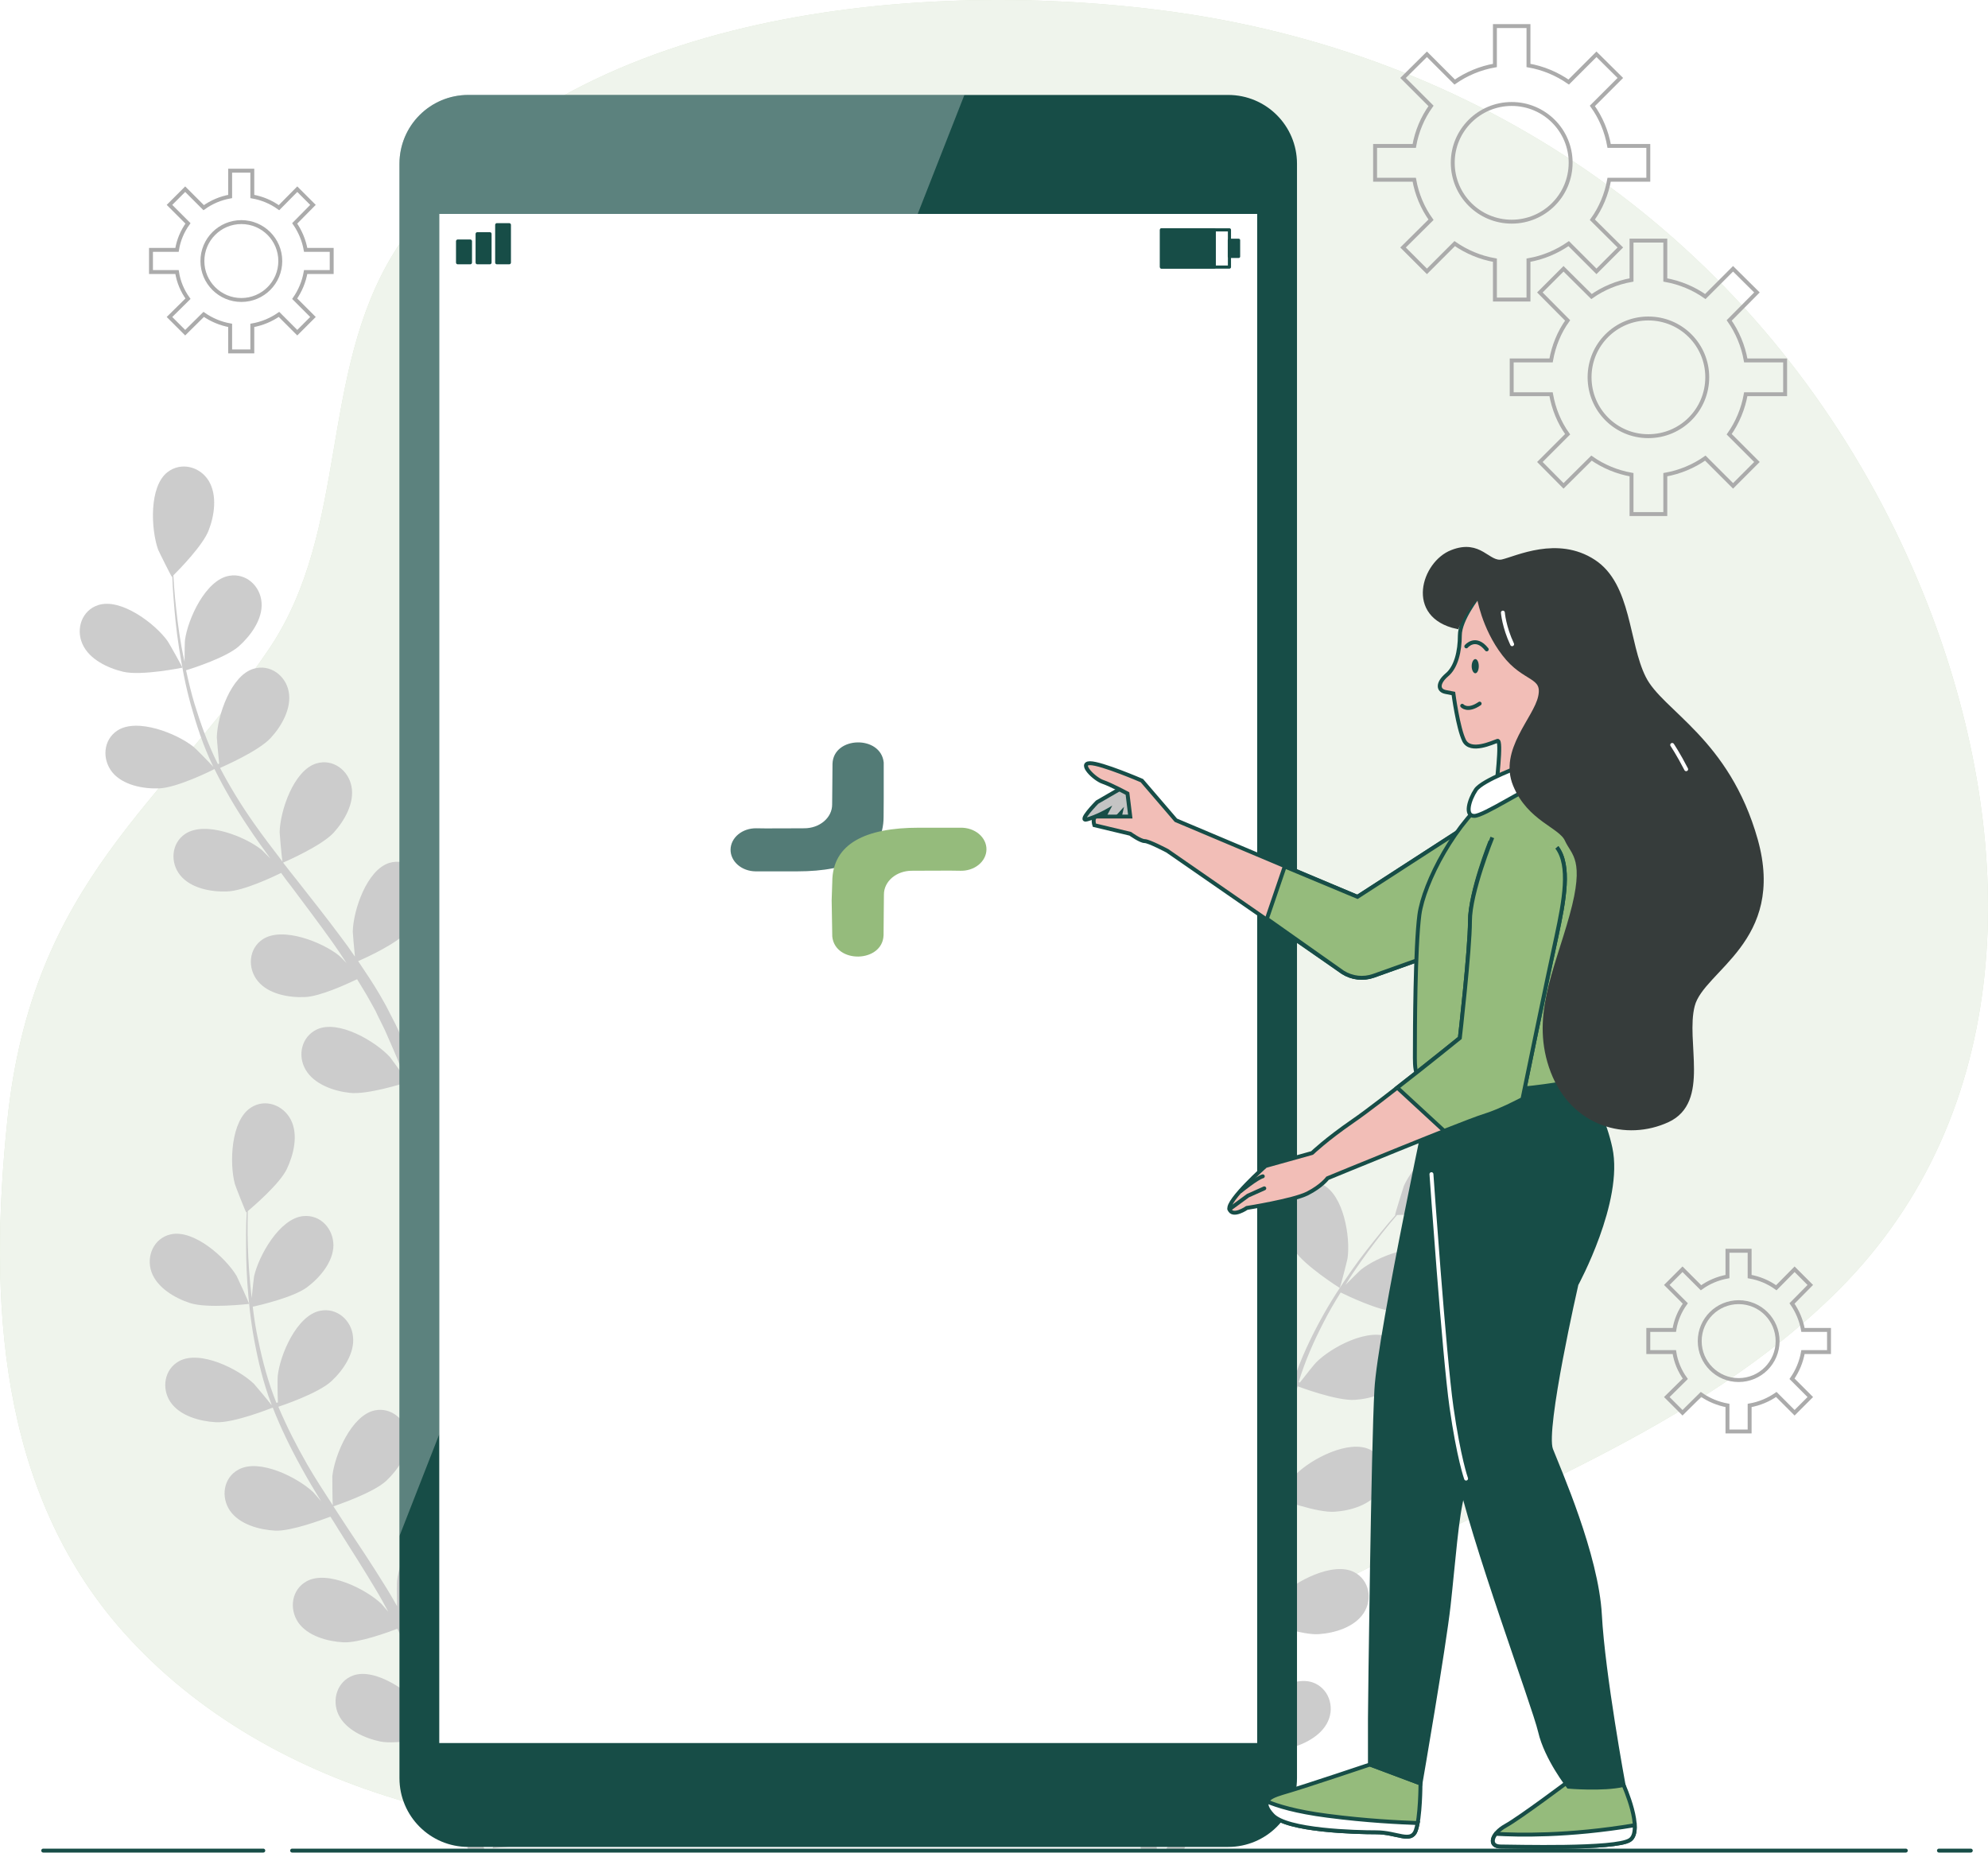 <svg width="1015" height="946" viewBox="0 0 1015 946" fill="none" xmlns="http://www.w3.org/2000/svg">
<path d="M988.527 320.099C982.376 303.074 975.237 286.489 967.438 270.453C897.911 128.871 768.301 32.762 608.706 7.5C601.823 6.401 594.94 5.449 588.057 4.644C457.788 -10.953 275.457 8.488 201.206 128.871C162.543 191.479 178.36 270.233 137.5 331.083C84.448 409.837 16.348 449.269 3.717 572.288C-5.619 662.795 -1.226 760.661 62.7 832.825C138.159 917.949 267.658 947.276 378.265 930.91C485.577 915.094 581.686 862.152 675.488 812.285C764.567 765.054 866.497 730.785 938.77 658.511C1029.72 567.345 1029.72 434.002 988.527 320.099Z" fill="#CADBBE"/>
<path opacity="0.7" d="M988.527 320.099C982.376 303.074 975.237 286.489 967.438 270.453C897.911 128.871 768.301 32.762 608.706 7.5C601.823 6.401 594.94 5.449 588.057 4.644C457.788 -10.953 275.457 8.488 201.206 128.871C162.543 191.479 178.36 270.233 137.5 331.083C84.448 409.837 16.348 449.269 3.717 572.288C-5.619 662.795 -1.226 760.661 62.7 832.825C138.159 917.949 267.658 947.276 378.265 930.91C485.577 915.094 581.686 862.152 675.488 812.285C764.567 765.054 866.497 730.785 938.77 658.511C1029.72 567.345 1029.72 434.002 988.527 320.099Z" fill="white"/>
<path d="M62.92 342.945C72.146 345.142 93.126 340.858 93.126 340.858C93.345 340.858 86.096 327.897 85.547 327.238C79.176 318.342 61.712 305.161 50.179 308.895C41.831 311.532 38.646 320.978 42.051 328.666C45.456 336.575 55.012 341.078 62.92 342.945Z" fill="#CCCCCC"/>
<path d="M276.117 309.005C276.336 309.115 277.435 294.397 277.435 293.408C276.995 282.534 269.746 261.885 257.993 258.59C249.536 256.283 241.737 262.324 240.309 270.672C238.772 279.129 244.263 288.136 249.755 294.067C256.346 300.987 276.117 309.005 276.117 309.005Z" fill="#CCCCCC"/>
<path d="M324.993 221.574C312.911 222.453 301.708 241.235 299.072 251.78C298.852 252.768 297.095 267.377 297.314 267.377L297.534 267.267C295.777 270.233 293.909 273.418 291.932 277.043C288.308 283.523 284.243 290.992 280.399 299.45C276.555 307.797 272.601 317.024 269.305 327.129C266.01 337.234 263.045 347.998 261.507 359.531C261.434 359.678 261.397 359.788 261.397 359.861C260.848 356.346 258.871 346.57 258.651 345.911C255.356 335.587 242.944 317.463 230.752 317.463C221.965 317.463 216.034 325.372 216.803 333.719C217.681 342.287 225.37 349.536 232.29 353.82C240.088 358.653 259.75 361.069 261.287 361.179C259.859 372.163 259.31 383.586 259.31 395.119C259.31 401.709 259.53 408.409 259.859 415.109C259.31 412.034 258.761 409.288 258.651 408.959C255.356 398.634 242.834 380.62 230.752 380.51C221.965 380.51 216.034 388.419 216.803 396.876C217.681 405.334 225.26 412.693 232.18 416.867C239.21 421.26 255.905 423.567 260.409 424.226C260.555 426.789 260.701 429.315 260.848 431.805C261.507 444.107 262.386 456.409 262.825 468.381C262.935 472.665 262.935 476.839 262.935 481.012C262.386 478.267 261.946 476.07 261.836 475.74C258.541 465.415 246.02 447.292 233.938 447.292C225.15 447.292 219.219 455.2 219.988 463.548C220.867 472.116 228.446 479.365 235.365 483.649C242.066 487.713 257.553 490.129 262.825 490.788C262.605 495.072 262.496 499.355 262.276 503.529C261.946 506.385 261.836 509.131 261.397 511.877C261.031 514.733 260.665 517.515 260.299 520.225C259.42 525.497 258.541 530.989 257.553 536.042C256.894 539.666 256.125 542.961 255.466 546.366C255.356 542.192 255.027 533.955 254.917 533.296C253.708 526.156 249.095 515.062 242.615 507.813C242.468 506.788 242.212 505.763 241.846 504.738C239.1 496.829 230.313 492.106 222.405 495.841C211.421 501.113 207.686 522.641 209.114 533.515C209.224 534.064 210.871 540.874 211.97 545.158C210.981 542.742 209.993 540.435 208.894 537.909C206.698 533.076 204.501 528.243 201.975 522.971C200.73 520.554 199.448 518.065 198.13 515.502C196.922 512.975 195.384 510.559 193.956 507.923C190.551 502.101 186.707 496.39 182.863 490.678C187.146 488.811 202.194 481.891 207.686 475.85C213.178 469.809 218.45 460.692 216.803 452.235C215.265 443.997 207.247 438.066 198.899 440.482C187.256 443.997 180.336 464.756 180.117 475.63C180.117 476.289 180.776 484.088 181.215 488.372C178.909 484.967 176.492 481.562 173.966 478.267C166.717 468.491 159.028 458.825 151.449 449.159C149.142 446.304 146.836 443.338 144.529 440.372C146.067 439.713 164.19 431.805 170.341 425.105C175.833 419.064 181.105 409.947 179.458 401.49C177.92 393.252 170.012 387.211 161.554 389.737C149.911 393.252 142.991 414.011 142.772 424.885C142.772 425.654 143.76 436.967 144.2 439.823C139.147 433.233 134.095 426.642 129.481 420.052C123.001 410.826 117.289 401.49 112.347 392.043C113.006 391.714 132.008 383.586 138.268 376.666C143.76 370.735 149.033 361.508 147.385 353.051C145.847 344.813 137.829 338.882 129.481 341.408C117.838 344.813 110.919 365.682 110.699 376.446C110.699 377.215 111.468 385.783 111.907 389.847C111.468 389.956 111.578 389.957 111.248 390.066C106.086 379.851 102.351 369.197 99.276 359.202C97.518 353.38 96.2 347.669 94.992 342.177C98.727 341.078 115.532 335.587 121.902 329.985C127.944 324.603 134.204 316.145 133.545 307.578C132.886 299.12 125.637 292.42 116.96 293.958C104.987 296.045 95.871 316.035 94.443 326.799C94.333 327.349 94.223 333.39 94.223 337.783C93.674 335.257 93.125 332.731 92.686 330.314C91.038 321.308 90.159 312.85 89.39 305.491C88.951 301.207 88.731 297.363 88.512 293.738C91.477 290.772 103.559 278.471 106.525 270.782C109.491 263.203 111.028 252.768 106.525 245.409C102.132 238.27 92.576 235.634 85.546 241.016C75.99 248.375 77.088 270.343 80.713 280.558C81.043 281.436 87.633 294.617 87.743 294.507L87.962 294.287C88.072 297.802 88.292 301.427 88.621 305.491C89.171 312.96 89.939 321.417 91.367 330.534C92.795 339.651 94.553 349.536 97.409 359.751C100.264 369.966 103.669 380.62 108.722 391.055C108.795 391.201 108.868 391.348 108.942 391.494C106.525 388.858 99.495 381.719 98.836 381.279C90.379 374.469 70.059 366.341 59.954 372.932C52.594 377.764 52.045 387.65 57.318 394.24C62.7 400.83 73.134 402.808 81.262 402.478C90.379 402.149 108.173 393.361 109.491 392.593C114.433 402.588 120.145 412.364 126.626 422.029C130.25 427.521 134.095 432.903 138.049 438.285C135.852 436.089 133.985 434.221 133.655 433.892C125.198 427.082 104.878 418.954 94.663 425.654C87.413 430.377 86.754 440.372 92.026 446.853C97.518 453.553 107.843 455.42 115.971 455.091C124.209 454.871 139.477 447.622 143.541 445.645C145.078 447.731 146.506 449.818 148.154 451.796C155.513 461.681 162.872 471.347 169.902 481.232C172.318 484.637 174.625 488.152 176.931 491.667C175.064 489.69 173.417 488.042 173.087 487.822C164.63 481.012 144.309 472.884 134.204 479.475C126.845 484.308 126.296 494.303 131.568 500.783C136.95 507.483 147.385 509.351 155.513 509.021C163.312 508.802 177.481 502.211 182.314 499.905C184.51 503.529 186.817 507.154 188.794 510.779C190.112 513.305 191.65 515.612 192.748 518.248C193.993 520.811 195.238 523.337 196.483 525.826C198.57 530.659 200.876 535.712 202.853 540.545C204.281 543.84 205.489 547.135 206.807 550.32C204.391 546.806 199.558 540.215 199.119 539.666C191.76 531.648 172.867 520.444 161.884 525.497C153.865 529.231 151.778 538.897 156.062 546.147C160.346 553.506 170.341 557.021 178.469 557.899C187.256 558.998 205.489 553.286 207.686 552.517C209.883 557.899 211.86 563.062 213.727 568.114C219.988 585.139 224.601 599.528 227.677 609.743L235.805 608.315C235.732 608.095 235.658 607.839 235.585 607.546C232.18 597.331 227.237 582.723 220.427 565.478C218.231 560.096 215.924 554.275 213.398 548.343C214.716 547.574 222.075 542.961 228.336 537.689C235.695 543.181 252.72 548.124 255.027 548.783C253.818 554.384 252.61 559.876 251.402 565.039C247.228 582.723 243.164 597.221 240.088 607.546L248.985 605.899C251.731 595.794 255.027 582.393 258.432 566.577C259.64 560.865 260.848 554.714 261.946 548.453C264.363 548.453 283.365 548.893 291.603 545.378C299.072 542.192 307.749 536.042 309.836 527.804C311.813 519.566 307.09 510.888 298.413 509.57C286.44 507.813 271.502 523.849 266.669 533.625C266.34 534.174 264.033 540.765 262.605 544.938C263.045 542.412 263.594 539.886 264.033 537.25C264.912 531.977 265.681 526.705 266.45 520.994C266.816 518.211 267.145 515.428 267.438 512.646C267.768 509.9 267.878 506.934 268.097 503.969C268.427 497.269 268.427 490.349 268.317 483.429C272.93 484.198 289.406 486.834 297.204 484.747C305.113 482.77 314.559 478.047 317.854 470.138C321.149 462.34 317.744 453.004 309.396 450.477C297.754 446.963 280.509 460.473 274.358 469.37C273.919 469.919 270.184 476.839 268.207 480.683C268.097 476.509 268.097 472.335 267.878 468.161C267.109 456.079 266.12 443.777 265.022 431.585C264.729 427.851 264.473 424.116 264.253 420.382C265.791 420.601 285.232 424.116 294.129 421.81C302.037 419.833 311.483 415.109 314.779 407.201C317.964 399.403 314.669 390.066 306.321 387.54C294.678 384.025 277.434 397.535 271.173 406.432C270.733 407.091 265.351 417.087 264.143 419.613C263.594 411.375 263.045 403.247 262.825 395.119C262.496 383.915 262.825 372.822 263.923 362.277C264.692 362.387 285.012 366.122 294.019 363.815C301.927 361.728 311.374 357.005 314.669 349.097C317.964 341.408 314.559 332.072 306.211 329.436C294.568 325.921 277.324 339.431 271.173 348.438C270.733 348.987 266.669 356.566 264.802 360.19C264.473 360.08 264.473 360.081 264.143 359.971C265.461 348.547 268.207 337.783 271.173 327.678C272.93 321.857 275.017 316.365 276.994 311.093C280.729 312.191 297.754 316.914 306.101 315.816C314.12 314.607 324.005 310.983 328.179 303.514C332.353 296.155 330.046 286.489 321.918 282.974C310.824 278.251 292.152 289.784 285.012 298.022C284.683 298.461 281.168 303.404 278.752 307.029C279.74 304.612 280.619 302.196 281.607 299.999C285.232 291.541 289.076 283.963 292.591 277.372C294.568 273.638 296.436 270.233 298.303 267.157C302.477 266.279 319.282 262.764 326.092 257.931C332.682 253.208 339.712 245.409 340.041 236.842C340.261 228.384 333.781 220.915 324.993 221.574Z" fill="#CCCCCC"/>
<path d="M468.116 652.799C476.903 656.644 498.212 656.204 498.212 656.204C498.431 656.095 493.598 642.145 493.269 641.376C488.546 631.491 473.718 615.345 461.745 616.992C453.068 618.2 448.235 626.878 450.102 635.006C452.189 643.353 460.757 649.614 468.116 652.799Z" fill="#CCCCCC"/>
<path d="M684.059 657.523C684.168 657.633 687.903 643.354 688.013 642.365C689.55 631.601 686.036 609.963 675.162 604.691C667.253 600.846 658.466 605.459 655.61 613.368C652.645 621.386 656.379 631.381 660.773 638.191C665.935 646.1 683.949 657.523 684.059 657.523Z" fill="#CCCCCC"/>
<path d="M747.653 580.196C735.571 578.878 721.292 595.464 716.789 605.349C716.459 606.228 712.066 620.287 712.285 620.287H712.505C710.199 622.923 707.782 625.669 705.256 628.855C700.533 634.676 695.151 641.266 689.878 648.845C684.606 656.424 679.114 664.772 674.062 674.108C669.009 683.444 664.176 693.549 660.552 704.533C660.478 704.68 660.442 704.826 660.442 704.973C660.442 701.458 660.332 691.463 660.222 690.694C658.794 679.93 649.787 659.939 637.815 657.742C629.248 656.095 621.889 662.905 621.23 671.252C620.57 679.82 626.721 688.387 632.763 693.769C639.572 699.81 658.575 705.742 660.112 706.181C656.707 716.725 654.071 727.929 652.094 739.242C650.886 745.723 649.897 752.313 649.019 759.013C649.019 755.828 648.909 753.082 648.909 752.752C647.481 741.988 638.474 721.998 626.502 719.801C617.934 718.153 610.575 724.963 609.916 733.311C609.257 741.878 615.408 750.446 621.449 755.828C627.6 761.32 643.637 766.702 647.92 768.02C647.554 770.583 647.225 773.109 646.932 775.599C645.504 787.901 644.076 799.983 642.318 811.955C641.769 816.129 641 820.303 640.232 824.367C640.232 821.621 640.122 819.314 640.122 818.985C638.694 808.221 629.687 788.23 617.715 786.033C609.147 784.386 601.788 791.196 601.129 799.543C600.47 808.111 606.621 816.678 612.662 822.06C618.484 827.333 633.312 832.385 638.364 834.033C637.486 838.207 636.607 842.38 635.508 846.444C634.74 849.19 634.19 851.827 633.202 854.573C632.396 857.209 631.554 859.845 630.676 862.481C628.808 867.533 626.941 872.696 625.074 877.639C623.756 880.934 622.438 884.229 621.23 887.414C621.889 883.24 622.987 875.002 622.987 874.343C623.097 867.094 620.57 855.451 615.518 847.213C615.518 846.115 615.445 845.053 615.298 844.028C613.98 835.68 606.182 829.529 597.724 831.836C585.971 834.911 578.502 855.561 577.953 866.325C577.953 866.984 578.283 874.014 578.612 878.407C578.063 875.881 577.514 873.355 576.855 870.719C575.647 865.556 574.219 860.394 572.791 854.792C571.985 852.156 571.18 849.483 570.374 846.774C569.606 844.138 568.507 841.392 567.519 838.536C565.212 832.275 562.576 825.905 559.72 819.534C564.223 818.546 580.37 814.372 586.85 809.429C593.221 804.486 600.031 796.468 600.031 787.791C599.921 779.443 593.221 772.194 584.434 773.072C572.351 774.391 561.917 793.722 559.72 804.266C559.61 804.926 558.841 812.834 558.512 817.118C556.864 813.273 555.107 809.539 553.24 805.694C547.857 794.82 542.036 784.056 536.325 773.182C534.567 769.887 532.81 766.482 531.052 763.187C532.7 762.857 551.922 758.354 559.171 752.752C565.651 747.919 572.461 739.791 572.351 731.224C572.351 722.766 565.542 715.517 556.864 716.506C544.782 717.824 534.238 737.045 532.041 747.7C531.931 748.469 530.833 759.672 530.723 762.638C526.988 755.279 523.254 747.919 519.849 740.56C515.126 730.345 511.172 720.13 507.986 709.915C508.755 709.696 528.855 705.192 536.215 699.481C542.695 694.538 549.505 686.41 549.395 677.843C549.395 669.495 542.585 662.136 533.908 663.124C521.826 664.442 511.281 683.664 509.085 694.318C508.975 695.087 508.206 703.545 507.876 707.719C507.547 707.719 507.657 707.719 507.217 707.719C503.922 696.735 502.165 685.751 501.066 675.316C500.407 669.275 500.078 663.454 499.858 657.742C503.703 657.303 521.167 654.996 528.416 650.603C535.336 646.429 543.025 639.07 543.903 630.612C544.782 622.264 538.851 614.246 530.064 614.246C517.981 614.246 505.35 632.15 502.055 642.475C501.835 643.134 500.627 648.955 499.858 653.349C499.748 650.713 499.638 648.076 499.748 645.66C499.748 636.434 500.298 628.086 500.847 620.617C501.286 616.333 501.616 612.599 502.055 608.974C505.57 606.558 519.629 596.672 524.023 589.533C528.196 582.613 531.601 572.618 528.526 564.599C525.45 556.801 516.444 552.517 508.645 556.471C497.881 562.073 495.025 583.821 496.893 594.585C497.002 595.464 501.066 609.633 501.286 609.523C501.286 609.523 501.396 609.413 501.506 609.413C500.957 612.818 500.517 616.553 500.078 620.507C499.309 627.976 498.54 636.434 498.32 645.66C498.101 654.886 498.101 664.882 499.089 675.426C499.968 686.08 501.506 697.174 504.581 708.378C504.654 708.524 504.691 708.634 504.691 708.707C502.824 705.742 497.222 697.504 496.673 696.954C489.533 688.717 470.971 677.074 459.877 681.797C451.749 685.202 449.442 694.868 453.506 702.227C457.57 709.696 467.456 713.43 475.474 714.638C484.591 715.956 503.593 710.465 505.13 710.025C508.096 720.68 512.05 731.334 516.663 741.988C519.3 748.029 522.155 754.07 525.011 760.002C523.254 757.475 521.716 755.279 521.496 754.949C514.357 746.711 495.794 735.068 484.591 739.791C476.572 743.196 474.156 752.862 478.22 760.221C482.394 767.8 492.279 771.535 500.298 772.633C508.426 773.841 524.791 769.448 529.075 768.24C530.247 770.51 531.382 772.816 532.48 775.159C537.972 786.143 543.574 797.017 548.626 807.891C550.494 811.736 552.141 815.58 553.789 819.424C552.251 817.227 550.933 815.36 550.713 815.031C543.574 806.793 525.011 795.15 513.808 799.873C505.789 803.278 503.373 812.944 507.437 820.303C511.611 827.882 521.496 831.616 529.515 832.715C537.313 833.923 552.361 829.969 557.523 828.541C559.061 832.495 560.709 836.559 562.027 840.403C562.905 843.149 563.894 845.676 564.553 848.422C565.358 851.204 566.127 853.913 566.86 856.55C568.068 861.712 569.386 867.094 570.484 872.256C571.253 875.771 571.912 879.176 572.681 882.581C570.924 878.737 567.299 871.268 566.969 870.719C561.148 861.492 544.562 847.103 532.81 850.069C524.352 852.266 520.508 861.492 523.364 869.401C526.329 877.419 535.556 882.581 543.354 884.998C551.922 887.524 570.814 885.217 573.12 884.888C574.219 890.49 575.317 895.982 576.196 901.254C579.381 919.157 581.358 934.205 582.566 944.75H590.804C590.804 944.53 590.768 944.31 590.694 944.091C589.267 933.327 586.96 918.059 583.335 899.936C582.237 894.224 580.809 888.073 579.491 881.812C580.919 881.263 588.937 877.968 596.076 874.014C602.337 880.714 618.264 888.622 620.351 889.611C618.154 894.993 615.957 900.155 613.87 904.988C606.621 921.574 599.921 935.194 595.088 944.75H604.205C608.708 935.304 614.42 922.782 620.461 907.734C622.767 902.352 624.964 896.531 627.271 890.49C629.577 891.039 648.25 894.773 657.037 892.796C664.945 891.039 674.501 886.535 678.016 878.737C681.531 871.158 678.345 861.712 670.108 858.856C658.575 855.012 641 868.083 634.52 876.87C634.19 877.309 630.676 883.35 628.479 887.304C629.358 884.778 630.346 882.471 631.225 879.835C633.092 874.893 634.74 869.84 636.607 864.348C637.412 861.712 638.218 859.039 639.023 856.33C639.902 853.694 640.451 850.728 641.22 847.872C642.758 841.282 643.966 834.582 645.174 827.772C649.568 829.31 665.165 834.802 673.293 834.252C681.421 833.703 691.526 830.738 696.249 823.488C700.862 816.459 699.215 806.683 691.416 802.619C680.652 797.017 661.211 807.342 653.522 815.031C653.083 815.47 648.14 821.621 645.504 825.026C646.163 820.852 646.822 816.788 647.371 812.614C648.909 800.532 650.007 788.34 651.215 776.148C651.581 772.413 651.948 768.679 652.314 764.944C653.961 765.494 672.414 772.413 681.531 771.754C689.659 771.205 699.764 768.24 704.487 760.99C708.99 753.961 707.343 744.185 699.654 740.121C688.78 734.629 669.449 744.844 661.76 752.533C661.101 753.082 654.071 761.869 652.424 764.285C653.302 756.048 654.181 747.81 655.499 739.791C657.256 728.698 659.453 717.934 662.529 707.719C663.188 707.938 682.519 715.297 691.856 714.638C699.874 714.089 710.089 711.124 714.702 703.874C719.315 696.845 717.668 687.069 709.869 683.005C699.105 677.403 679.773 687.728 672.085 695.417C671.535 695.856 666.153 702.556 663.627 705.851C663.298 705.632 663.407 705.742 663.078 705.522C666.373 694.538 670.986 684.323 675.819 674.987C678.565 669.605 681.531 664.552 684.496 659.829C687.901 661.477 703.828 669.165 712.285 669.495C720.414 669.824 730.738 668.067 736.23 661.367C741.612 654.886 741.063 645.001 733.704 640.168C723.599 633.358 703.169 641.486 694.711 648.296C694.272 648.626 689.988 652.909 686.913 655.985C688.231 653.898 689.659 651.591 690.977 649.614C696.139 641.925 701.192 635.225 705.805 629.294C708.441 625.999 710.858 623.033 713.274 620.287C717.558 620.177 734.693 619.738 742.271 616.113C749.521 612.708 757.978 606.338 759.736 597.88C761.493 589.642 756.44 581.075 747.653 580.196Z" fill="#CCCCCC"/>
<path d="M96.97 665.211C105.977 668.177 127.176 665.651 127.176 665.651C127.395 665.651 121.244 652.141 120.805 651.372C115.203 642.036 98.947 627.427 87.085 630.173C78.517 632.15 74.563 641.267 77.309 649.285C80.165 657.413 89.281 662.685 96.97 665.211Z" fill="#CCCCCC"/>
<path d="M312.255 649.065C312.474 649.175 314.781 634.567 314.781 633.688C315.22 622.814 309.728 601.615 298.305 597.332C290.067 594.366 281.829 599.748 279.633 607.876C277.546 616.224 282.159 625.67 287.211 632.04C293.143 639.51 312.255 649.065 312.255 649.065Z" fill="#CCCCCC"/>
<path d="M368.162 565.918C356.079 565.808 343.338 583.712 339.933 594.037C339.604 594.915 336.528 609.304 336.748 609.304C336.748 609.304 336.967 609.304 337.077 609.304C334.99 612.05 332.903 615.126 330.597 618.531C326.423 624.682 321.81 631.821 317.306 639.839C312.803 647.858 308.08 656.754 304.016 666.53C299.842 676.306 295.998 686.85 293.472 698.163C293.398 698.31 293.362 698.456 293.362 698.603C293.032 694.978 291.934 685.093 291.824 684.324C289.298 673.779 278.424 654.777 266.341 653.679C257.554 653.02 250.964 660.379 251.074 668.837C251.294 677.404 258.213 685.312 264.804 690.145C272.163 695.527 291.604 699.591 293.142 699.811C290.835 710.685 289.298 721.998 288.309 733.531C287.87 740.122 287.54 746.712 287.211 753.412C286.881 750.337 286.552 747.591 286.442 747.261C284.025 736.607 273.151 717.605 261.069 716.616C252.282 715.847 245.692 723.207 245.802 731.664C245.912 740.232 252.941 748.14 259.531 752.973C266.122 757.806 282.598 761.65 286.991 762.529C286.918 765.092 286.845 767.654 286.771 770.217C286.552 782.519 286.332 794.821 285.673 806.794C285.453 811.077 285.124 815.141 284.794 819.315C284.465 816.679 284.245 814.372 284.135 814.043C281.719 803.389 270.735 784.387 258.653 783.398C249.976 782.629 243.385 789.988 243.495 798.446C243.605 807.013 250.635 814.922 257.115 819.754C263.486 824.368 278.643 827.992 283.806 829.091C283.366 833.374 282.927 837.658 282.268 841.722C281.719 844.578 281.389 847.324 280.73 850.07C280.144 852.852 279.559 855.598 278.973 858.308C277.655 863.47 276.337 868.742 274.909 873.795C273.92 877.31 272.932 880.605 271.943 883.9C272.163 879.726 272.492 871.488 272.492 870.829C271.943 863.58 268.209 852.157 262.387 844.468C262.314 843.37 262.131 842.308 261.838 841.283C259.751 833.155 251.403 827.773 243.166 830.848C231.742 835.132 226.36 856.331 226.8 867.205C226.909 867.864 228.008 874.784 228.667 879.067C227.898 876.651 227.129 874.124 226.25 871.598C224.493 866.546 222.626 861.603 220.649 856.221C219.55 853.658 218.489 851.058 217.463 848.422C216.365 845.786 215.047 843.15 213.839 840.514C210.873 834.473 207.578 828.432 204.173 822.391C208.566 820.853 224.273 815.251 230.205 809.649C236.136 804.157 242.177 795.37 241.188 786.913C240.42 778.565 232.951 771.975 224.383 773.732C212.411 776.149 203.843 796.359 202.745 807.123C202.635 807.892 202.635 815.69 202.745 819.974C200.658 816.35 198.681 812.835 196.374 809.21C190.004 798.885 183.194 788.67 176.384 778.455C174.297 775.27 172.32 772.194 170.233 769.009C171.771 768.46 190.553 762.199 197.253 755.938C203.075 750.446 209.116 741.769 208.237 733.202C207.358 724.854 199.889 718.264 191.322 720.021C179.459 722.548 170.892 742.648 169.684 753.522C169.684 754.291 169.684 765.604 169.903 768.46C165.4 761.54 160.897 754.62 156.833 747.591C151.231 737.815 146.288 728.04 142.114 718.154C142.883 717.934 162.434 711.454 169.244 705.083C175.176 699.591 181.217 690.804 180.228 682.347C179.459 673.999 171.99 667.409 163.423 669.166C151.451 671.583 142.883 691.793 141.785 702.557C141.675 703.326 141.675 711.893 141.895 715.957C141.455 716.067 141.565 716.067 141.126 716.177C136.842 705.523 133.986 694.649 131.899 684.434C130.581 678.502 129.703 672.681 129.044 667.079C132.778 666.31 149.913 662.246 156.723 657.194C163.203 652.361 170.123 644.343 170.233 635.775C170.233 627.318 163.643 619.959 154.856 620.837C142.773 621.936 132.009 641.157 129.703 651.702C129.593 652.251 128.934 658.292 128.494 662.686C128.275 660.159 127.945 657.523 127.725 655.107C126.847 645.88 126.517 637.533 126.407 630.064C126.407 625.78 126.407 621.936 126.517 618.311C129.703 615.565 142.773 604.362 146.398 596.893C149.913 589.533 152.439 579.318 148.485 571.63C144.641 564.161 135.414 560.646 128.055 565.479C117.84 572.069 117.071 593.927 119.927 604.471C120.147 605.35 125.529 619.08 125.748 618.97C125.748 618.97 125.858 618.86 125.968 618.75C125.748 622.265 125.639 626 125.639 630.064C125.639 637.533 125.639 645.99 126.298 655.217C126.957 664.333 127.945 674.329 129.922 684.763C131.899 695.198 134.426 706.072 138.599 716.946C138.673 717.092 138.709 717.239 138.709 717.385C136.513 714.529 130.142 706.951 129.593 706.401C121.794 698.932 102.133 689.047 91.479 694.868C83.79 699.042 82.362 708.928 87.085 715.847C91.918 722.877 102.133 725.623 110.261 726.062C119.378 726.502 137.831 719.143 139.259 718.593C143.323 728.918 148.265 739.133 153.867 749.238C157.052 755.06 160.457 760.771 163.972 766.483C161.995 764.066 160.128 761.98 159.908 761.76C152 754.291 132.449 744.405 121.794 750.227C113.996 754.401 112.678 764.286 117.401 771.206C122.234 778.236 132.449 780.982 140.577 781.421C148.705 781.75 164.521 775.819 168.695 774.281C170.086 776.405 171.441 778.565 172.759 780.762C179.349 791.197 185.94 801.521 192.091 811.846C194.288 815.471 196.265 819.205 198.242 822.83C196.484 820.743 194.947 818.986 194.727 818.766C186.928 811.297 167.267 801.411 156.613 807.233C148.924 811.407 147.496 821.182 152.219 828.212C157.052 835.242 167.267 837.988 175.395 838.427C183.194 838.757 197.912 833.374 202.855 831.507C204.832 835.352 206.809 839.196 208.457 842.93C209.555 845.566 210.873 847.983 211.862 850.619C212.887 853.255 213.875 855.891 214.827 858.527C216.585 863.58 218.452 868.742 219.99 873.685C221.088 877.2 222.077 880.495 223.175 883.79C220.978 880.166 216.695 873.026 216.365 872.477C209.665 863.91 191.761 851.278 180.338 855.342C172.1 858.308 169.244 867.864 172.869 875.443C176.604 883.131 186.269 887.415 194.178 889.062C202.965 890.82 221.527 886.646 223.834 886.097C225.482 891.589 227.129 896.971 228.557 902.023C233.39 919.598 236.795 934.316 238.992 944.751L247.23 943.982C247.156 943.762 247.083 943.506 247.01 943.213C244.593 932.778 240.749 917.73 235.477 900.046C233.719 894.445 231.852 888.513 229.875 882.362C231.193 881.703 238.882 877.639 245.582 873.026C252.502 879.067 269.087 885.438 271.284 886.207C269.637 891.699 267.989 897.081 266.341 902.133C260.74 919.378 255.358 933.547 251.513 943.542L260.52 942.664C264.035 932.888 268.538 919.817 273.151 904.33C274.909 898.728 276.556 892.687 278.314 886.426C280.62 886.756 299.622 888.733 308.08 885.877C315.769 883.351 324.885 877.969 327.631 869.841C330.377 861.932 326.313 852.816 317.856 850.839C305.993 848.093 289.737 862.811 284.135 872.147C283.806 872.697 280.95 879.067 279.193 883.131C279.852 880.605 280.511 878.079 281.17 875.443C282.488 870.28 283.696 865.118 285.014 859.516C285.6 856.807 286.149 854.061 286.662 851.278C287.211 848.532 287.54 845.566 287.98 842.711C288.968 836.011 289.517 829.201 289.957 822.281C294.57 823.379 310.716 827.333 318.734 826.015C326.643 824.697 336.528 820.743 340.482 813.054C344.327 805.695 341.8 796.029 333.672 792.844C322.359 788.341 304.016 800.423 297.096 808.771C296.767 809.32 292.373 815.8 290.176 819.535C290.396 815.361 290.616 811.187 290.726 807.013C291.055 794.821 291.055 782.519 291.055 770.327C291.055 766.52 291.092 762.748 291.165 759.014C292.703 759.453 311.814 764.506 320.821 762.968C328.839 761.65 338.615 757.696 342.569 750.117C346.414 742.648 343.887 733.092 335.759 729.797C324.446 725.294 306.213 737.376 299.293 745.723C298.744 746.382 292.593 755.829 291.165 758.355C291.165 750.117 291.385 741.879 291.824 733.751C292.483 722.548 293.691 711.564 295.668 701.129C296.437 701.349 316.318 706.731 325.544 705.193C333.562 703.765 343.338 699.811 347.292 692.232C351.246 684.763 348.61 675.207 340.482 671.912C329.169 667.409 310.936 679.491 304.016 687.949C303.577 688.498 298.854 695.637 296.657 699.152C296.327 698.932 296.437 699.042 295.998 698.822C298.304 687.619 301.929 677.075 305.773 667.299C307.97 661.587 310.496 656.315 312.913 651.262C316.538 652.69 333.123 658.841 341.581 658.292C349.599 657.853 359.814 654.997 364.647 647.858C369.26 640.938 367.832 631.052 360.034 626.988C349.379 621.277 329.828 631.272 322.029 638.851C321.59 639.18 317.746 643.903 315 647.308C316.208 645.002 317.306 642.695 318.515 640.498C322.798 632.37 327.302 625.231 331.256 618.86C333.562 615.345 335.759 612.16 337.736 609.194C342.02 608.755 359.045 606.558 366.184 602.275C373.214 598.101 380.903 590.961 381.891 582.394C382.77 574.046 376.949 566.028 368.162 565.918Z" fill="#CCCCCC"/>
<path d="M801.912 83.068C801.912 66.482 788.402 53.082 771.816 53.082C755.231 53.082 741.721 66.482 741.721 83.068C741.721 99.763 755.231 113.163 771.816 113.163C788.402 113.163 801.912 99.763 801.912 83.068Z" stroke="#ABABAB" stroke-width="2" stroke-miterlimit="10"/>
<path d="M841.564 91.745V74.501H821.573C820.255 67.032 817.289 60.002 813.006 54.071L827.285 39.792L815.093 27.71L800.923 41.879C794.882 37.705 787.963 34.739 780.384 33.421V13.321H763.249V33.421C755.67 34.739 748.75 37.705 742.709 41.879L728.54 27.71L716.348 39.792L730.627 54.071C726.343 60.002 723.378 67.032 722.06 74.501H702.069V91.745H722.06C723.378 99.214 726.343 106.244 730.627 112.175L716.348 126.344L728.54 138.536L742.709 124.367C748.75 128.541 755.67 131.507 763.249 132.825V152.925H780.384V132.825C787.963 131.507 794.882 128.541 800.923 124.367L815.093 138.536L827.285 126.344L813.006 112.175C817.289 106.244 820.255 99.214 821.573 91.745H841.564Z" stroke="#ABABAB" stroke-width="2" stroke-miterlimit="10"/>
<path d="M871.659 192.577C871.659 175.992 858.259 162.592 841.563 162.592C824.978 162.592 811.577 175.992 811.577 192.577C811.577 209.273 824.978 222.673 841.563 222.673C858.259 222.673 871.659 209.273 871.659 192.577Z" stroke="#ABABAB" stroke-width="2" stroke-miterlimit="10"/>
<path d="M911.42 201.254V184.01H891.319C890.001 176.541 887.036 169.511 882.862 163.58L897.031 149.301L884.839 137.219L870.67 151.388C864.738 147.214 857.709 144.248 850.24 142.93V122.83H832.995V142.93C825.526 144.248 818.497 147.214 812.565 151.388L798.286 137.219L786.204 149.301L800.373 163.58C796.089 169.511 793.234 176.541 791.916 184.01H771.815V201.254H791.916C793.234 208.723 796.089 215.753 800.373 221.684L786.204 235.853L798.286 248.045L812.565 233.876C818.497 238.05 825.526 241.016 832.995 242.334V262.434H850.24V242.334C857.709 241.016 864.738 238.05 870.67 233.876L884.839 248.045L897.031 235.853L882.862 221.684C887.036 215.753 890.001 208.723 891.319 201.254H911.42Z" stroke="#ABABAB" stroke-width="2" stroke-miterlimit="10"/>
<path d="M143.102 133.264C143.102 122.28 134.205 113.383 123.221 113.383C112.237 113.383 103.34 122.28 103.34 133.264C103.34 144.248 112.237 153.145 123.221 153.145C134.205 153.145 143.102 144.248 143.102 133.264Z" stroke="#ABABAB" stroke-width="2" stroke-miterlimit="10"/>
<path d="M169.352 138.866V127.553H156.062C155.183 122.61 153.206 117.997 150.46 114.043L159.796 104.597L151.778 96.579L142.442 106.025C138.488 103.169 133.874 101.192 128.822 100.313V87.132H117.509V100.313C112.566 101.192 107.953 103.169 103.998 106.025L94.552 96.579L86.534 104.597L95.98 114.043C93.124 117.997 91.147 122.61 90.379 127.553H77.088V138.866H90.379C91.147 143.919 93.124 148.532 95.98 152.486L86.534 161.823L94.552 169.841L103.998 160.504C107.953 163.25 112.566 165.228 117.509 166.106V179.397H128.822V166.106C133.874 165.228 138.488 163.25 142.442 160.504L151.778 169.841L159.796 161.823L150.46 152.486C153.206 148.532 155.183 143.919 156.062 138.866H169.352Z" stroke="#ABABAB" stroke-width="2" stroke-miterlimit="10"/>
<path d="M907.576 684.653C907.576 673.669 898.679 664.772 887.695 664.772C876.711 664.772 867.814 673.669 867.814 684.653C867.814 695.636 876.711 704.533 887.695 704.533C898.679 704.533 907.576 695.636 907.576 684.653Z" stroke="#ABABAB" stroke-width="2" stroke-miterlimit="10"/>
<path d="M933.827 690.255V678.941H920.536C919.658 673.999 917.681 669.385 914.935 665.431L924.271 655.985L916.253 647.967L906.916 657.413C902.962 654.557 898.349 652.58 893.296 651.701V638.521H881.983V651.701C877.04 652.58 872.427 654.557 868.473 657.413L859.027 647.967L851.009 655.985L860.455 665.431C857.599 669.385 855.622 673.999 854.853 678.941H841.562V690.255H854.853C855.622 695.307 857.599 699.92 860.455 703.875L851.009 713.211L859.027 721.229L868.473 711.893C872.427 714.639 877.04 716.616 881.983 717.494V730.785H893.296V717.494C898.349 716.616 902.962 714.639 906.916 711.893L916.253 721.229L924.271 713.211L914.935 703.875C917.681 699.92 919.658 695.307 920.536 690.255H933.827Z" stroke="#ABABAB" stroke-width="2" stroke-miterlimit="10"/>
<path d="M649.893 902.463H211.967V91.307H649.893V902.463Z" fill="white"/>
<path fill-rule="evenodd" clip-rule="evenodd" d="M662.197 83.618V907.735C662.197 927.176 646.49 942.883 627.049 942.883H239.1C219.658 942.883 203.951 927.176 203.951 907.735V83.618C203.951 64.177 219.658 48.47 239.1 48.47H627.049C646.49 48.47 662.197 64.177 662.197 83.618ZM641.877 109.21H224.272V889.831H641.877V109.21Z" fill="#174D47"/>
<path opacity="0.3" d="M224.272 109.21H468.552L492.387 48.47H239.1C219.658 48.47 203.951 64.177 203.951 83.618V784.167L224.272 732.213V109.21Z" fill="white"/>
<path d="M627.71 136.34H593.001V117.338H627.71V136.34Z" stroke="#174D47" stroke-width="1.6" stroke-linecap="round" stroke-linejoin="round"/>
<path d="M620.021 136.34H593.001V117.338H620.021V136.34Z" fill="#174D47" stroke="#174D47" stroke-width="1.5" stroke-linecap="round" stroke-linejoin="round"/>
<path d="M632.432 130.958H627.599V122.61H632.432V130.958Z" fill="#174D47" stroke="#174D47" stroke-width="1.5" stroke-linecap="round" stroke-linejoin="round"/>
<path d="M240.09 123.16H233.72V134.034H240.09V123.16Z" fill="#174D47" stroke="#174D47" stroke-width="1.8" stroke-linecap="round" stroke-linejoin="round"/>
<path d="M250.085 119.426H243.714V134.034H250.085V119.426Z" fill="#174D47" stroke="#174D47" stroke-width="1.8" stroke-linecap="round" stroke-linejoin="round"/>
<path d="M259.972 114.812H253.712V134.034H259.972V114.812Z" fill="#174D47" stroke="#174D47" stroke-width="1.8" stroke-linecap="round" stroke-linejoin="round"/>
<path d="M574.219 401.38L560.159 409.508C560.159 409.508 549.944 419.833 555.107 418.296C560.159 416.868 565.322 413.902 565.322 413.902C565.322 413.902 561.697 420.602 563.894 421.261C566.091 422.03 572.022 415.44 572.022 415.44C572.022 415.44 570.484 422.03 574.219 420.602C577.843 419.064 585.202 410.936 585.202 410.936C585.202 410.936 578.612 400.721 574.219 401.38Z" fill="#C4C4C4" stroke="#174D47" stroke-width="2" stroke-miterlimit="10"/>
<path d="M693.065 457.837L600.361 418.735L583.007 398.524C583.007 398.524 562.357 389.627 556.536 389.627C550.604 389.627 558.732 397.755 563.126 399.183C567.52 400.721 575.648 405.115 575.648 405.115L577.075 416.867C577.075 416.867 563.126 416.867 560.16 416.867C557.305 416.867 558.732 421.261 558.732 421.261L577.075 425.654C577.075 425.654 582.238 429.389 584.435 429.389C586.631 429.389 595.968 434.332 595.968 434.332L685.596 496.39C690.319 499.356 696.03 500.015 701.303 498.148L729.311 488.152L751.828 419.833L693.065 457.837Z" fill="#F2BEB7" stroke="#174D47" stroke-width="2" stroke-miterlimit="10"/>
<path d="M751.827 419.833L693.063 457.838L655.938 442.35L646.821 469.041L685.594 496.391C690.317 499.356 696.029 500.015 701.301 498.148L729.31 488.153L751.827 419.833Z" fill="#95BB7C" stroke="#174D47" stroke-width="2" stroke-miterlimit="10"/>
<path d="M699.431 900.815C699.431 900.815 665.711 912.128 657.693 914.435C649.674 916.851 642.425 918.499 649.674 926.517C656.814 934.535 692.292 935.414 702.726 935.414C713.161 935.414 720.41 941.016 722.827 934.535C725.243 928.164 725.243 910.48 725.243 910.48L699.431 900.815Z" fill="#95BB7C" stroke="#174D47" stroke-width="2" stroke-miterlimit="10"/>
<path d="M723.817 930.691C714.81 930.361 697.785 929.592 677.685 926.956C661.539 924.869 652.092 921.904 646.93 919.707C646.161 921.245 646.82 923.442 649.676 926.517C656.815 934.535 692.293 935.414 702.728 935.414C713.163 935.414 720.412 941.016 722.828 934.535C723.158 933.547 723.487 932.229 723.817 930.691Z" fill="white" stroke="#174D47" stroke-width="2" stroke-miterlimit="10"/>
<path d="M801.58 908.833C801.58 908.833 775.878 928.164 768.628 932.118C761.379 936.182 759.731 942.663 766.212 942.663C772.582 942.663 824.865 944.2 832.115 939.368C839.364 934.535 828.929 911.249 828.929 911.249C828.929 911.249 809.598 908.833 801.58 908.833Z" fill="#95BB7C" stroke="#174D47" stroke-width="2" stroke-miterlimit="10"/>
<path d="M832.116 939.368C834.202 938.05 834.752 935.194 834.642 931.789C800.482 937.501 774.89 936.842 763.686 936.183C761.16 939.478 761.709 942.663 766.213 942.663C772.583 942.663 824.866 944.201 832.116 939.368Z" fill="white" stroke="#174D47" stroke-width="2" stroke-miterlimit="10"/>
<path d="M732.493 549.552C732.493 549.552 704.265 680.479 702.727 709.476C701.079 738.364 699.432 870.279 699.432 877.529C699.432 884.778 699.432 900.815 699.432 900.815L725.244 910.48C725.244 910.48 737.216 841.282 739.633 819.534C742.049 797.896 743.697 773.732 746.882 762.528C750.067 751.215 756.548 705.412 758.964 695.746C761.381 686.081 765.335 655.655 763.358 600.626C761.49 545.707 739.303 536.042 732.493 549.552Z" fill="#174D47" stroke="#174D47" stroke-width="2" stroke-miterlimit="10"/>
<path d="M727.66 538.898C727.66 538.898 728.648 582.284 729.637 624.792C730.625 667.189 735.678 709.477 743.696 748.03C751.714 786.583 783.128 870.39 786.313 884.01C789.499 897.74 800.812 912.129 800.812 912.129C800.812 912.129 818.496 913.666 828.931 911.25C828.931 911.25 818.496 854.903 816.849 824.368C815.201 793.833 795.979 750.447 791.915 740.012C787.961 729.577 804.876 655.656 804.876 655.656C804.876 655.656 828.052 613.149 822.231 586.128C816.409 559.218 800.043 543.731 800.043 543.731C800.043 543.731 742.159 551.42 727.66 538.898Z" fill="#174D47" stroke="#174D47" stroke-width="2" stroke-miterlimit="10"/>
<path d="M730.845 599.419C730.845 599.419 737.326 692.013 741.06 718.264C744.795 744.516 748.529 754.84 748.529 754.84" stroke="white" stroke-width="2" stroke-linecap="round" stroke-linejoin="round"/>
<path d="M794.334 395.888C794.334 395.888 784.668 388.639 763.799 403.906C742.93 419.174 726.893 450.917 724.697 466.954C722.5 483.869 722.39 527.035 722.39 536.591C722.39 546.257 721.621 552.188 733.154 556.142C744.797 559.987 798.947 554.605 806.746 550.65C814.435 546.806 801.803 533.735 803.451 516.051C805.098 498.367 817.181 466.404 816.412 441.471C815.643 416.538 797.519 399.073 794.334 395.888Z" fill="#95BB7C" stroke="#174D47" stroke-width="2" stroke-miterlimit="10"/>
<path d="M754.899 304.283C754.899 304.283 745.343 316.255 745.343 324.383C745.343 332.402 743.476 340.64 738.643 344.594C733.92 348.658 734.03 352.502 738.094 353.271C742.048 354.04 742.048 354.04 742.048 354.04C742.048 354.04 744.355 371.614 747.54 378.094C750.835 384.465 762.149 378.973 764.565 378.204C766.982 377.435 763.796 401.49 763.796 403.906C763.796 406.323 787.961 403.138 791.146 403.138C794.331 403.138 792.684 374.14 795.979 365.353C799.164 356.456 809.599 345.253 796.748 325.921C783.897 306.7 762.149 290.553 754.899 304.283Z" fill="#F2BEB7" stroke="#174D47" stroke-width="2" stroke-miterlimit="10"/>
<path d="M751.384 340.09C751.384 342.068 752.263 343.715 753.251 343.715C754.24 343.715 755.009 342.068 755.009 340.09C755.009 338.113 754.24 336.466 753.251 336.466C752.263 336.466 751.384 338.113 751.384 340.09Z" fill="#174D47"/>
<path d="M746.552 360.301C746.552 360.301 749.188 363.486 755.449 359.202" stroke="#174D47" stroke-width="2" stroke-linecap="round" stroke-linejoin="round"/>
<path d="M748.638 329.985C748.638 329.985 753.361 324.274 759.073 331.523" stroke="#174D47" stroke-width="2" stroke-linecap="round" stroke-linejoin="round"/>
<path d="M777.748 390.726C777.748 390.726 756.879 398.195 753.474 403.247C750.179 408.19 747.653 416.538 752.705 416.538C757.648 416.538 779.396 401.929 785.217 400.721C791.039 399.403 785.217 383.147 777.748 390.726Z" fill="white" stroke="#174D47" stroke-width="2" stroke-miterlimit="10"/>
<path d="M754.903 304.283C754.903 304.283 757.32 320.319 767.864 333.939C778.299 347.669 788.733 344.484 786.317 355.687C783.9 367 766.216 383.037 773.466 400.721C780.715 418.405 796.752 421.59 799.937 428.839C803.232 436.089 810.372 438.505 802.353 467.393C794.335 496.39 782.253 519.676 792.687 547.025C803.232 574.375 830.472 581.624 851.451 571.959C872.32 562.293 859.469 531.758 864.302 513.305C869.135 494.742 910.874 480.354 896.485 428.839C881.986 377.435 848.156 363.705 839.369 346.021C830.472 328.337 832.119 298.571 813.667 286.599C795.104 274.517 774.235 284.951 766.985 286.599C759.736 288.137 755.782 276.054 741.283 281.766C726.785 287.368 718.217 314.498 743.919 320.099C743.919 320.099 748.533 309.885 754.903 304.283Z" fill="#363C3B" stroke="#363C3B" stroke-width="2" stroke-miterlimit="10"/>
<path d="M767.314 312.74C767.314 312.74 767.863 319.99 772.037 328.886" stroke="white" stroke-width="2" stroke-linecap="round" stroke-linejoin="round"/>
<path d="M853.757 380.291C853.757 380.291 856.943 385.014 860.897 392.703" stroke="white" stroke-width="2" stroke-linecap="round" stroke-linejoin="round"/>
<path d="M760.941 429.499C760.941 429.499 750.507 455.53 750.507 470.249C750.507 484.967 745.344 529.891 745.344 529.891C745.344 529.891 704.594 562.842 690.755 572.288C676.915 581.844 669.995 588.544 669.995 588.544L669.776 588.654L646.16 595.245C646.16 595.245 626.28 612.929 627.707 617.322C629.245 621.716 636.604 616.663 636.604 616.663C636.604 616.663 660.11 612.929 667.469 609.304C674.828 605.569 677.794 601.505 677.794 601.505C677.794 601.505 748.749 572.288 757.427 569.762C766.104 567.126 777.307 561.085 777.307 561.085C777.307 561.085 790.268 497.928 794.662 478.047C798.616 459.594 801.911 441.91 794.881 432.574" fill="#F2BEB7"/>
<path d="M760.941 429.499C760.941 429.499 750.507 455.53 750.507 470.249C750.507 484.967 745.344 529.891 745.344 529.891C745.344 529.891 704.594 562.842 690.755 572.288C676.915 581.844 669.995 588.544 669.995 588.544L669.776 588.654L646.16 595.245C646.16 595.245 626.28 612.929 627.707 617.322C629.245 621.716 636.604 616.663 636.604 616.663C636.604 616.663 660.11 612.929 667.469 609.304C674.828 605.569 677.794 601.505 677.794 601.505C677.794 601.505 748.749 572.288 757.427 569.762C766.104 567.126 777.307 561.085 777.307 561.085C777.307 561.085 790.268 497.928 794.662 478.047C798.616 459.594 801.911 441.91 794.881 432.574" stroke="#174D47" stroke-width="2" stroke-miterlimit="10"/>
<path d="M627.708 617.322L637.154 610.402L645.502 606.667" stroke="#174D47" stroke-width="2" stroke-linecap="round" stroke-linejoin="round"/>
<path d="M633.419 608.096C633.419 608.096 641.767 601.286 644.732 600.517" stroke="#174D47" stroke-width="2" stroke-linecap="round" stroke-linejoin="round"/>
<path d="M761.93 427.521C761.93 427.521 750.507 455.53 750.507 470.249C750.507 484.967 745.345 529.891 745.345 529.891C745.345 529.891 728.979 543.181 713.382 555.263L737.326 577.341C747.102 573.497 754.901 570.531 757.427 569.762C766.104 567.126 777.307 561.085 777.307 561.085C777.307 561.085 790.268 497.928 794.662 478.047C798.616 459.594 801.911 441.91 794.882 432.574" fill="#95BB7C"/>
<path d="M761.93 427.521C761.93 427.521 750.507 455.53 750.507 470.249C750.507 484.967 745.345 529.891 745.345 529.891C745.345 529.891 728.979 543.181 713.382 555.263L737.326 577.341C747.102 573.497 754.901 570.531 757.427 569.762C766.104 567.126 777.308 561.085 777.308 561.085C777.308 561.085 790.268 497.928 794.662 478.047C798.616 459.594 801.911 441.91 794.882 432.574" stroke="#174D47" stroke-width="2" stroke-miterlimit="10"/>
<path d="M989.956 944.75H1006.21" stroke="#174D47" stroke-width="2" stroke-linecap="round" stroke-linejoin="round"/>
<path d="M149.144 944.75H973.042" stroke="#174D47" stroke-width="2" stroke-linecap="round" stroke-linejoin="round"/>
<path d="M22.06 944.75H134.425" stroke="#174D47" stroke-width="2" stroke-linecap="round" stroke-linejoin="round"/>
<g filter="url(#filter0_d_110_4617)">
<circle cx="438" cy="434" r="90" fill="white"/>
<path fill-rule="evenodd" clip-rule="evenodd" d="M451.194 407.686C451.194 407.073 451.194 389.828 451.194 389.268C449.733 375.192 425.5 375.769 425.047 389.915C425.047 394.87 424.883 405.9 424.862 410.784C424.859 412.374 424.488 413.947 423.77 415.414C423.051 416.881 422 418.213 420.676 419.334C419.351 420.454 417.78 421.341 416.052 421.944C414.324 422.547 412.473 422.854 410.606 422.847C409.557 422.847 387.771 422.987 386.085 422.847C382.658 422.81 379.355 423.933 376.901 425.968C374.448 428.004 373.045 430.786 373.001 433.702C372.957 436.618 374.277 439.429 376.669 441.517C379.06 443.605 382.329 444.799 385.755 444.837H407.006C434.119 444.837 451.132 436.678 451.132 416.965L451.194 407.686Z" fill="#174D47" fill-opacity="0.74"/>
<path fill-rule="evenodd" clip-rule="evenodd" d="M424.615 459.559C424.615 460.172 424.927 477.549 424.927 478.11C426.388 492.116 450.58 491.573 451.115 477.462C451.115 472.507 451.28 461.477 451.3 456.61C451.3 455.02 451.669 453.444 452.387 451.975C453.104 450.506 454.155 449.172 455.479 448.05C456.804 446.927 458.376 446.039 460.105 445.435C461.835 444.831 463.687 444.523 465.556 444.53C466.605 444.53 488.391 444.39 490.078 444.53C491.813 444.605 493.548 444.381 495.18 443.872C496.811 443.362 498.305 442.578 499.572 441.566C500.839 440.554 501.853 439.335 502.553 437.981C503.254 436.628 503.626 435.168 503.649 433.69C503.671 432.211 503.342 430.744 502.682 429.375C502.023 428.007 501.046 426.766 499.809 425.727C498.573 424.688 497.103 423.872 495.488 423.327C493.872 422.783 492.144 422.521 490.407 422.558H469.115C442.002 422.541 424.927 430.663 424.927 450.341L424.615 459.559Z" fill="#95BB7C"/>
</g>
<defs>
<filter id="filter0_d_110_4617" x="338" y="334" width="200" height="200" filterUnits="userSpaceOnUse" color-interpolation-filters="sRGB">
<feFlood flood-opacity="0" result="BackgroundImageFix"/>
<feColorMatrix in="SourceAlpha" type="matrix" values="0 0 0 0 0 0 0 0 0 0 0 0 0 0 0 0 0 0 127 0" result="hardAlpha"/>
<feOffset/>
<feGaussianBlur stdDeviation="5"/>
<feComposite in2="hardAlpha" operator="out"/>
<feColorMatrix type="matrix" values="0 0 0 0 0 0 0 0 0 0 0 0 0 0 0 0 0 0 0.25 0"/>
<feBlend mode="normal" in2="BackgroundImageFix" result="effect1_dropShadow_110_4617"/>
<feBlend mode="normal" in="SourceGraphic" in2="effect1_dropShadow_110_4617" result="shape"/>
</filter>
</defs>
</svg>
